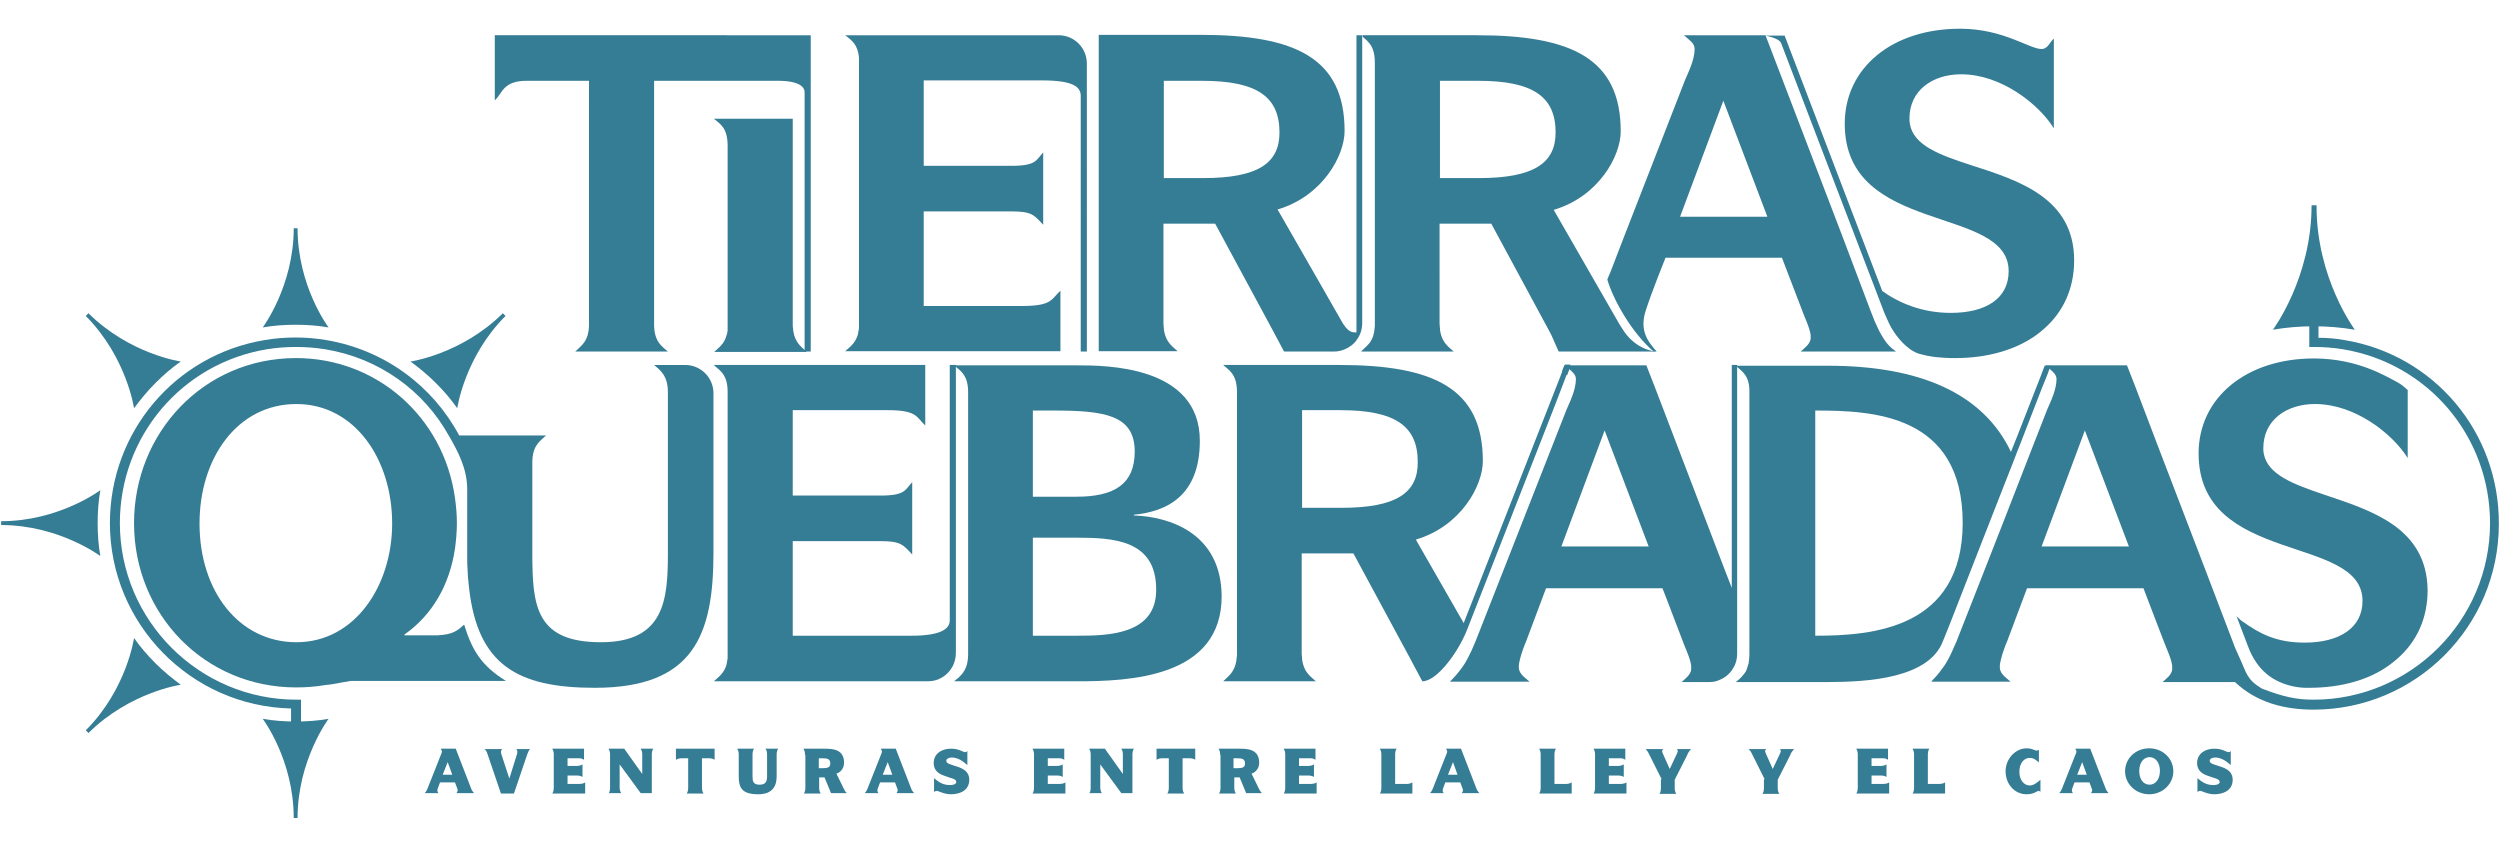 <?xml version="1.0" encoding="utf-8"?>
<!-- Generator: Adobe Illustrator 19.0.0, SVG Export Plug-In . SVG Version: 6.00 Build 0)  -->
<svg version="1.0" id="TEXTO_1_" xmlns="http://www.w3.org/2000/svg" xmlns:xlink="http://www.w3.org/1999/xlink" x="0px" y="0px"
	 viewBox="0 0 652.8 221.1" style="enable-background:new 0 0 652.8 221.1;" xml:space="preserve">
<g id="XMLID_5804_">
</g>
<g id="XMLID_143_">
	<g id="XMLID_2_">
		<path id="XMLID_27_" style="fill:#357C95;" d="M115.2,196.9c0.1-0.2,0.2-0.4,0.2-0.7c0-0.2-0.2-0.4-0.3-0.7h3.9l4.1,10.6
			c0.2,0.5,0.5,0.7,0.7,1h-4.6c0.1-0.2,0.3-0.4,0.3-0.7c0-0.2,0-0.3-0.1-0.5l-0.6-1.6h-3.9l-0.6,1.6c0,0.1-0.1,0.3-0.1,0.5
			c0,0.2,0.1,0.5,0.3,0.7h-3.6c0.3-0.3,0.5-0.6,0.7-1.1L115.2,196.9z M115.6,202.3h2.5l-1.2-3.3L115.6,202.3z"/>
		<path id="XMLID_46_" style="fill:#357C95;" d="M127.2,196.6c-0.2-0.5-0.4-0.8-0.7-1h4.6c-0.1,0.2-0.3,0.4-0.3,0.7
			c0,0.2,0.1,0.4,0.1,0.6l2.1,6.4h0l2-6.4c0-0.1,0.1-0.4,0.1-0.6c0-0.2-0.1-0.5-0.3-0.7h3.6c-0.3,0.3-0.5,0.8-0.7,1.3l-3.5,10.3
			h-3.4L127.2,196.6z"/>
		<path id="XMLID_54_" style="fill:#357C95;" d="M144.6,197.1c0-0.3,0-1-0.4-1.6h8.3v2.9c-0.5-0.4-1.1-0.4-1.4-0.4h-2.9v2h2.3
			c0.3,0,1,0,1.6-0.4v3.3c-0.5-0.4-1.3-0.4-1.6-0.4h-2.3v2.2h2.9c0.3,0,1.2,0,1.7-0.4v2.9h-8.6c0.4-0.5,0.4-1.3,0.4-1.6V197.1z"/>
		<path id="XMLID_69_" style="fill:#357C95;" d="M158.9,207.2c0.4-0.5,0.4-1.3,0.4-1.6v-8.5c0-0.3,0-1-0.4-1.6h4.1l4.7,6.6h0v-5
			c0-0.3,0-1-0.4-1.6h3.3c-0.4,0.5-0.4,1.3-0.4,1.6v10h-2.9l-5.5-7.5h0v5.9c0,0.3,0,1,0.4,1.6H158.9z"/>
		<path id="XMLID_127_" style="fill:#357C95;" d="M179.8,198h-1.7c-0.3,0-1,0-1.6,0.4v-2.9h10.1v2.9c-0.5-0.4-1.3-0.4-1.6-0.4h-1.7
			v7.6c0,0.3,0,1,0.4,1.6h-4.4c0.4-0.5,0.4-1.3,0.4-1.6V198z"/>
		<path id="XMLID_130_" style="fill:#357C95;" d="M202.8,202.7c0,2.2-0.8,4.7-4.8,4.7c-4.3,0-5.1-1.7-5.1-4.7v-5.6
			c0-0.3,0-1-0.4-1.6h4.4c-0.4,0.5-0.4,1.3-0.4,1.6v5.6c0,1.2,0.1,2.2,1.8,2.2c1.6,0,2-0.8,2-2.2v-5.6c0-0.3,0-1-0.4-1.6h3.3
			c-0.4,0.5-0.4,1.3-0.4,1.6V202.7z"/>
		<path id="XMLID_277_" style="fill:#357C95;" d="M210.2,197.1c0-0.3,0-1-0.4-1.6h5.4c2.2,0,5.2,0.1,5.2,3.7c0,1.8-1.4,2.7-2,2.8
			l2,4.1c0.2,0.4,0.4,0.7,0.7,1h-4.1l-1.7-4.1h-1.4v2.6c0,0.3,0,1,0.4,1.6h-4.4c0.4-0.5,0.4-1.3,0.4-1.6V197.1z M213.8,200.6h0.8
			c1.5,0,2.2-0.2,2.2-1.2c0-1.3-0.8-1.4-2.2-1.4h-0.8V200.6z"/>
		<path id="XMLID_311_" style="fill:#357C95;" d="M230.1,196.9c0.1-0.2,0.2-0.4,0.2-0.7c0-0.2-0.2-0.4-0.3-0.7h3.9l4.1,10.6
			c0.2,0.5,0.5,0.7,0.7,1h-4.6c0.1-0.2,0.3-0.4,0.3-0.7c0-0.2,0-0.3-0.1-0.5l-0.6-1.6h-3.9l-0.6,1.6c0,0.1-0.1,0.3-0.1,0.5
			c0,0.2,0.1,0.5,0.3,0.7h-3.6c0.3-0.3,0.5-0.6,0.7-1.1L230.1,196.9z M230.5,202.3h2.5l-1.2-3.3L230.5,202.3z"/>
		<path id="XMLID_315_" style="fill:#357C95;" d="M252.5,199.7c-0.8-0.7-2.2-1.9-4-1.9c-0.6,0-1.4,0.3-1.4,0.8
			c0,0.8,0.8,0.9,2.9,1.6c1.5,0.5,3.1,1.3,3.1,3.4c0,2.9-2.6,3.8-4.8,3.8c-1.8,0-3.3-0.9-3.7-0.9c-0.2,0-0.4,0.1-0.7,0.3v-3.6
			c0.9,0.7,2,1.8,4.2,1.8c0.7,0,1.6-0.2,1.6-0.8c0-0.9-1.3-0.9-3.3-1.7c-1.4-0.5-2.6-1.4-2.6-3.3c0-2,1.6-3.7,4.6-3.7
			c2.1,0,2.9,0.9,3.7,0.9c0.2,0,0.3-0.1,0.5-0.3V199.7z"/>
		<path id="XMLID_318_" style="fill:#357C95;" d="M270,197.1c0-0.3,0-1-0.4-1.6h8.3v2.9c-0.5-0.4-1.1-0.4-1.4-0.4h-2.9v2h2.3
			c0.3,0,1,0,1.6-0.4v3.3c-0.5-0.4-1.3-0.4-1.6-0.4h-2.3v2.2h2.9c0.3,0,1.2,0,1.7-0.4v2.9h-8.6c0.4-0.5,0.4-1.3,0.4-1.6V197.1z"/>
		<path id="XMLID_338_" style="fill:#357C95;" d="M284.4,207.2c0.4-0.5,0.4-1.3,0.4-1.6v-8.5c0-0.3,0-1-0.4-1.6h4.1l4.7,6.6h0v-5
			c0-0.3,0-1-0.4-1.6h3.3c-0.4,0.5-0.4,1.3-0.4,1.6v10h-2.9l-5.5-7.5h0v5.9c0,0.3,0,1,0.4,1.6H284.4z"/>
		<path id="XMLID_340_" style="fill:#357C95;" d="M305.3,198h-1.7c-0.3,0-1,0-1.6,0.4v-2.9h10.1v2.9c-0.5-0.4-1.3-0.4-1.6-0.4h-1.7
			v7.6c0,0.3,0,1,0.4,1.6h-4.4c0.4-0.5,0.4-1.3,0.4-1.6V198z"/>
		<path id="XMLID_342_" style="fill:#357C95;" d="M318.6,197.1c0-0.3,0-1-0.4-1.6h5.4c2.2,0,5.2,0.1,5.2,3.7c0,1.8-1.4,2.7-2,2.8
			l2,4.1c0.2,0.4,0.4,0.7,0.7,1h-4.1l-1.7-4.1h-1.4v2.6c0,0.3,0,1,0.4,1.6h-4.4c0.4-0.5,0.4-1.3,0.4-1.6V197.1z M322.1,200.6h0.8
			c1.5,0,2.2-0.2,2.2-1.2c0-1.3-0.8-1.4-2.2-1.4h-0.8V200.6z"/>
		<path id="XMLID_349_" style="fill:#357C95;" d="M335.6,197.1c0-0.3,0-1-0.4-1.6h8.3v2.9c-0.5-0.4-1.1-0.4-1.4-0.4h-2.9v2h2.3
			c0.3,0,1,0,1.6-0.4v3.3c-0.5-0.4-1.3-0.4-1.6-0.4h-2.3v2.2h2.9c0.3,0,1.2,0,1.7-0.4v2.9h-8.6c0.4-0.5,0.4-1.3,0.4-1.6V197.1z"/>
		<path id="XMLID_351_" style="fill:#357C95;" d="M360.3,207.2c0.4-0.5,0.4-1.3,0.4-1.6v-8.5c0-0.3,0-1-0.4-1.6h4.4
			c-0.4,0.5-0.4,1.3-0.4,1.6v7.6h2.9c0.3,0,1,0,1.6-0.4v2.9H360.3z"/>
		<path id="XMLID_369_" style="fill:#357C95;" d="M377.7,196.9c0.1-0.2,0.2-0.4,0.2-0.7c0-0.2-0.2-0.4-0.3-0.7h3.9l4.1,10.6
			c0.2,0.5,0.5,0.7,0.7,1h-4.6c0.1-0.2,0.3-0.4,0.3-0.7c0-0.2,0-0.3-0.1-0.5l-0.6-1.6h-3.9l-0.6,1.6c0,0.1-0.1,0.3-0.1,0.5
			c0,0.2,0.1,0.5,0.3,0.7h-3.6c0.3-0.3,0.5-0.6,0.7-1.1L377.7,196.9z M378.1,202.3h2.5l-1.2-3.3L378.1,202.3z"/>
		<path id="XMLID_384_" style="fill:#357C95;" d="M401.9,207.2c0.4-0.5,0.4-1.3,0.4-1.6v-8.5c0-0.3,0-1-0.4-1.6h4.4
			c-0.4,0.5-0.4,1.3-0.4,1.6v7.6h2.9c0.3,0,1,0,1.6-0.4v2.9H401.9z"/>
		<path id="XMLID_413_" style="fill:#357C95;" d="M416.5,197.1c0-0.3,0-1-0.4-1.6h8.3v2.9c-0.5-0.4-1.1-0.4-1.4-0.4h-2.9v2h2.3
			c0.3,0,1,0,1.6-0.4v3.3c-0.5-0.4-1.3-0.4-1.6-0.4h-2.3v2.2h2.9c0.3,0,1.2,0,1.7-0.4v2.9h-8.6c0.4-0.5,0.4-1.3,0.4-1.6V197.1z"/>
		<path id="XMLID_557_" style="fill:#357C95;" d="M433.9,203.5l-3.4-6.8c-0.3-0.6-0.5-0.8-0.8-1.1h4.6c-0.1,0.2-0.3,0.3-0.3,0.5
			c0,0.2,0.2,0.7,0.3,0.9l1.7,3.8l1.5-3.2c0.3-0.6,0.6-1.2,0.6-1.5c0-0.1-0.1-0.4-0.2-0.5h3.7c-0.5,0.5-0.8,0.9-1.1,1.7l-3.2,6.3
			v2.1c0,0.3,0,1,0.4,1.6h-4.4c0.4-0.5,0.4-1.3,0.4-1.6V203.5z"/>
		<path id="XMLID_559_" style="fill:#357C95;" d="M460.8,203.5l-3.4-6.8c-0.3-0.6-0.5-0.8-0.8-1.1h4.6c-0.1,0.2-0.3,0.3-0.3,0.5
			c0,0.2,0.2,0.7,0.3,0.9l1.7,3.8l1.5-3.2c0.3-0.6,0.6-1.2,0.6-1.5c0-0.1-0.1-0.4-0.2-0.5h3.7c-0.5,0.5-0.8,0.9-1.1,1.7l-3.2,6.3
			v2.1c0,0.3,0,1,0.4,1.6h-4.4c0.4-0.5,0.4-1.3,0.4-1.6V203.5z"/>
		<path id="XMLID_587_" style="fill:#357C95;" d="M485.1,197.1c0-0.3,0-1-0.4-1.6h8.3v2.9c-0.5-0.4-1.1-0.4-1.4-0.4h-2.9v2h2.3
			c0.3,0,1,0,1.6-0.4v3.3c-0.5-0.4-1.3-0.4-1.6-0.4h-2.3v2.2h2.9c0.3,0,1.2,0,1.7-0.4v2.9h-8.6c0.4-0.5,0.4-1.3,0.4-1.6V197.1z"/>
		<path id="XMLID_623_" style="fill:#357C95;" d="M499.4,207.2c0.4-0.5,0.4-1.3,0.4-1.6v-8.5c0-0.3,0-1-0.4-1.6h4.4
			c-0.4,0.5-0.4,1.3-0.4,1.6v7.6h2.9c0.3,0,1,0,1.6-0.4v2.9H499.4z"/>
		<path id="XMLID_635_" style="fill:#357C95;" d="M532.7,206.7c-0.2-0.1-0.2-0.2-0.4-0.2c-0.3,0-1.2,0.9-3.1,0.9
			c-3.2,0-5.5-2.7-5.5-6s2.6-6,5.5-6c1.5,0,2.1,0.6,2.6,0.6c0.2,0,0.4-0.1,0.6-0.2v3.3c-0.5-0.4-1.2-1.2-2.4-1.2
			c-1.5,0-2.7,1.4-2.7,3.6s1.2,3.6,2.7,3.6c1.2,0,2.2-1,2.8-1.5V206.7z"/>
		<path id="XMLID_742_" style="fill:#357C95;" d="M542,196.9c0.1-0.2,0.2-0.4,0.2-0.7c0-0.2-0.2-0.4-0.3-0.7h3.9l4.1,10.6
			c0.2,0.5,0.5,0.7,0.7,1H546c0.1-0.2,0.3-0.4,0.3-0.7c0-0.2,0-0.3-0.1-0.5l-0.6-1.6h-3.9l-0.6,1.6c0,0.1-0.1,0.3-0.1,0.5
			c0,0.2,0.1,0.5,0.3,0.7h-3.6c0.3-0.3,0.5-0.6,0.7-1.1L542,196.9z M542.4,202.3h2.5l-1.2-3.3L542.4,202.3z"/>
		<path id="XMLID_747_" style="fill:#357C95;" d="M554.9,201.4c0-3.4,2.8-6,6.3-6c3.6,0,6.3,2.7,6.3,6s-2.8,6-6.3,6
			C557.7,207.4,554.9,204.7,554.9,201.4z M561.3,204.9c1.5,0,2.7-1.4,2.7-3.6s-1.2-3.6-2.7-3.6c-1.5,0-2.7,1.4-2.7,3.6
			S559.7,204.9,561.3,204.9z"/>
		<path id="XMLID_750_" style="fill:#357C95;" d="M582.4,199.7c-0.8-0.7-2.2-1.9-4-1.9c-0.6,0-1.4,0.3-1.4,0.8
			c0,0.8,0.8,0.9,2.9,1.6c1.5,0.5,3.1,1.3,3.1,3.4c0,2.9-2.6,3.8-4.8,3.8c-1.8,0-3.3-0.9-3.7-0.9c-0.2,0-0.4,0.1-0.7,0.3v-3.6
			c0.9,0.7,2,1.8,4.2,1.8c0.7,0,1.6-0.2,1.6-0.8c0-0.9-1.3-0.9-3.3-1.7c-1.4-0.5-2.6-1.4-2.6-3.3c0-2,1.6-3.7,4.6-3.7
			c2.1,0,2.9,0.9,3.7,0.9c0.2,0,0.3-0.1,0.5-0.3V199.7z"/>
	</g>
	<g id="XMLID_62_">
		<g id="XMLID_6188_">
			<g id="XMLID_6020_">
				<path id="XMLID_9_" style="fill:#357C95;" d="M249.6,95.3v75.2c0,1.2-0.3,2.4-0.8,3.4c-0.8,1.5-2,2.7-3.6,3.4
					c-0.9,0.4-1.9,0.6-3,0.6h-55.8c1.2-1.1,2.6-2,3.3-4.3c0.1-0.5,0.2-1,0.3-1.7c0-0.4,0-0.8,0-1.2v-68.3c0-4.2-1.6-5.4-3.2-6.7
					c-0.1-0.1-0.3-0.3-0.4-0.4h55.2v15.8c-2.4-2.2-2-4-10-4H207v22.3h22.9c6.6,0,6.4-1.5,8.3-3.5v18.9c-2.4-2.6-3-3.5-8.3-3.5H207
					V166H238c7.9,0,10-1.9,10-4V95.3H249.6z"/>
			</g>
		</g>
		<g id="XMLID_6145_">
			<g id="XMLID_6033_">
				<path id="XMLID_10_" style="fill:#357C95;" d="M424.8,87.5c-0.4-0.5-0.8-1-1.2-1.7c-0.5-0.7-0.9-1.4-1.4-2.3l-16.5-28.7
					c11.8-3.5,17.5-14.1,17.5-20.5c0-19-12.8-25.1-37.6-25.1h-29.8v0.4c0.6,0.5,1.1,0.9,1.6,1.5c0.9,1,1.6,2.5,1.6,5.3v68.3
					c0,0.4,0,0.8-0.1,1.2c0,0.6-0.2,1.2-0.3,1.7c-0.5,1.7-1.5,2.6-2.4,3.4c-0.1,0.1-0.3,0.3-0.4,0.4c-0.2,0.1-0.3,0.3-0.4,0.4h24.2
					c-1.2-1.1-2.6-2-3.3-4.3c-0.1-0.5-0.3-1-0.3-1.7c0-0.4-0.1-0.8-0.1-1.2V58.4h13.5l14.8,27.4l0.9,1.7l1.9,4.3h25.3
					C429.1,91.4,426.4,89.5,424.8,87.5z M386.2,46.5H376V21.1h10c14.4,0,20.2,4.2,20.2,13.5C406.2,42.6,400.5,46.5,386.2,46.5z"/>
			</g>
		</g>
		<g id="XMLID_6134_">
			<path id="XMLID_6_" style="fill:#357C95;" d="M354.2,9.2v77.6c-1,0-2.2,0.2-4.1-3.3c-1.2-2.1-5.6-9.8-5.6-9.8l-10.9-19
				c11.8-3.5,17.5-14.1,17.5-20.5c0-19-12.8-25.1-37.6-25.1h-26.6v82.6h20.6c-1.2-1.1-2.6-2-3.3-4.3c-0.1-0.5-0.3-1-0.3-1.7
				c0-0.4-0.1-0.8-0.1-1.2V58.4h13.5l14.8,27.4l0.9,1.7l2.3,4.3h13c1.2,0,2.3-0.3,3.3-0.8c1-0.5,1.9-1.2,2.6-2.1c0,0,0,0,0-0.1
				c0,0,0.1-0.1,0.1-0.1c0,0,0,0,0,0c0.9-1.2,1.4-2.7,1.4-4.4V9.2H354.2z M314.2,46.5h-10.3V21.1h10c14.4,0,20.2,4.2,20.2,13.5
				C334.1,42.6,328.5,46.5,314.2,46.5z"/>
		</g>
		<g id="XMLID_6125_">
			<path id="XMLID_11_" style="fill:#357C95;" d="M283.8,91.8h-1.6V25c0-2.3-2-4-10-4h-31v22.3h22.9c6.6,0,6.4-1.5,8.3-3.5v18.9
				c-2.4-2.6-3-3.5-8.3-3.5h-22.9v24.7h25.7c7.9,0,7.6-1.8,10-4v15.8h-56.2c1.2-1.1,2.6-2,3.3-4.3c0.1-0.5,0.2-1,0.3-1.7
				c0-0.4,0-0.8,0-1.2V16.3c0-0.4,0-0.8,0-1.2c-0.3-3.6-2-4.6-3.6-5.9h55.7c4.1,0,7.4,3.3,7.4,7.4V91.8z"/>
		</g>
		<g id="XMLID_6114_">
			<path id="XMLID_12_" style="fill:#357C95;" d="M607,129.2c-8-2.7-14.9-5.2-15.9-10.8c-0.1-0.4-0.1-0.9-0.1-1.4
				c0-7.2,5.9-11.5,13.5-11.5c10.4,0,20.2,7.7,24.2,14.1v-17.8c-0.1,0.1-1-1.1-2.9-2.1c-2.9-1.5-10.1-6-21.3-6.1c-0.1,0-0.2,0-0.3,0
				c-17.6,0-30.1,10.2-30.1,24.8c0,29.3,42.8,21,42.8,38.5c0,7.1-6.1,10.9-15.1,10.9c-7.4,0-11.7-2.3-16.2-5.5
				c-0.9-0.6-0.8-0.7-1.6-1.4l2.9,7.6c0.4,1,1.9,5.7,6.5,8.6c2.4,1.5,5.5,2.4,8.4,2.5c0.4,0,0.7,0,1.1,0c8.5,0,15.8-2.1,21.1-6
				c0.7-0.5,1.4-1.1,2.1-1.7c5-4.4,7.8-10.5,7.8-17.8C633.7,137.7,619.1,133.3,607,129.2z"/>
		</g>
		<g id="XMLID_6063_">
			<path id="XMLID_13_" style="fill:#357C95;" d="M211.7,9.2v82.6h-1.6V24.1c0-1.9-2.5-3-6.7-3h-32.6v63.6c0,4.5,2,5.7,3.6,7.1
				h-24.2c1.5-1.5,3.6-2.6,3.6-7.1V21.1h-16.3c-6.2,0-6.3,3.3-8.3,5.1v-17H211.7z"/>
		</g>
		<g id="XMLID_6095_">
			<g id="XMLID_6027_">
				<path id="XMLID_17_" style="fill:#357C95;" d="M190,84.7V38.1c0-4.7-1.9-5.7-3.6-7.1h20.6v53.7c0,0.4,0,0.8,0.1,1.2
					c0,0.6,0.2,1.2,0.3,1.7c0.7,2.3,2.1,3.2,3.3,4.3h-24.2c1.1-1.1,2.6-2,3.2-4.3c0.2-0.5,0.3-1,0.3-1.7C190,85.5,190,85.1,190,84.7
					z"/>
			</g>
		</g>
		<g id="XMLID_6080_">
			<g id="XMLID_6050_">
				<path id="XMLID_18_" style="fill:#357C95;" d="M296.1,134.6v-0.2c8.3-0.8,17.2-4.7,17.2-19.3c0-19.7-24.7-19.7-32.1-19.7h-32
					c0.1,0.1,0.3,0.3,0.4,0.4c1.6,1.3,3.2,2.5,3.2,6.7v68.3c0,2.6-0.7,4.1-1.6,5.2c-0.5,0.6-1,1.1-1.6,1.5c-0.2,0.1-0.3,0.3-0.4,0.4
					h32c13.6,0,37.8-0.9,37.8-22.2C318.9,139.1,305.2,134.9,296.1,134.6z M269.7,107.2h5.3c13.3,0,21.3,1.1,21.3,10.7
					c0,8.5-5.3,11.8-15.2,11.8h-11.4V107.2z M281.1,166h-11.4v-25.6h11.4c9.7,0,20.8,0.6,20.8,13.5C302,165.8,289.3,166,281.1,166z"
					/>
			</g>
		</g>
		<g id="XMLID_6076_">
			<path id="XMLID_15_" style="fill:#357C95;" d="M186.3,102.7v41.6c0,21.6-5.2,35.3-31,35.3c-20.2,0-30.5-6-32.8-25.9
				c-0.1-0.9-0.2-1.9-0.3-2.9c-0.1-1.2-0.1-2.5-0.2-3.9c0-0.9,0-1.8,0-2.7v-16.4c0-5.5-2.5-10-4.6-13.7c-0.1-0.2-0.2-0.3-0.3-0.5
				C110.6,102,99,93.5,84.9,91.2c-2.5-0.4-5-0.6-7.6-0.6c-2.6,0-5.2,0.2-7.6,0.6c-22.3,3.7-38.4,22.8-38.4,45.4
				c0,25.4,20.7,46.1,46.1,46.1h1.2v6.8H76V185c-26.2-0.6-47.3-22.1-47.3-48.4c0-23.8,17-43.9,40.4-47.8c5.2-0.9,10.9-0.9,16.1,0
				c15.3,2.6,27.8,12,34.7,24.9h22.7c-1.6,1.5-3.6,2.6-3.6,7.1v23.5c0,13.8,0.8,23.4,17.9,23.4c16.7,0,17.5-11.2,17.5-23.4v-41.9
				c0-4.4-2.1-5.8-3.6-7.1h8.1C183,95.3,186.3,98.6,186.3,102.7z"/>
		</g>
		<g id="XMLID_6072_">
			<path id="XMLID_19_" style="fill:#357C95;" d="M408.6,95.3l-0.6,1.5l-0.6,1.6l-25.2,64.3l-12.5-21.8
				c11.8-3.5,17.5-14.1,17.5-20.5c0-19-12.8-25.1-37.6-25.1h-30.2c1.7,1.5,3.6,2.5,3.6,7.1v68.3c0,0.4,0,0.8-0.1,1.2
				c0,0.6-0.2,1.2-0.3,1.7c-0.7,2.3-2.1,3.2-3.2,4.3h24.2c-1.2-1.1-2.6-2-3.3-4.3c-0.1-0.5-0.3-1-0.3-1.7c0-0.4-0.1-0.8-0.1-1.2
				v-26.2h13.5l14.8,27.4l0.9,1.7l2.3,4.3c3.8,0,9.4-7.6,11.7-13.5c2.3-5.9,22.9-58.5,22.9-58.5l1.8-4.7l1.3-3.4l0.6-1.6l0.4-1
				H408.6z M350.3,132.6h-10.3v-25.5h10c14.4,0,20.2,4.2,20.2,13.5C370.3,128.7,364.6,132.6,350.3,132.6z"/>
		</g>
		<g id="XMLID_6097_">
			<path id="XMLID_20_" style="fill:#357C95;" d="M452.2,95.3v58.2l-2.1-5.4l-17.9-46.8l-2.3-5.9h-21.4l-0.6,1.5
				c0.2,0.2,0.4,0.4,0.6,0.5c0.3,0.2,0.5,0.4,0.7,0.6l0.6-1.6c0.9,0.8,1.7,1.5,1.7,2.6c0,0.7-0.1,1.5-0.3,2.3
				c-0.5,2.1-1.5,4.2-2.2,5.8l-16.1,41l-7.5,19.1c-0.8,2-1.5,3.5-2.2,4.8c-0.3,0.6-0.7,1.2-1,1.7c-1.3,1.9-2.4,3.1-3.6,4.3h20.8
				c-0.8-0.8-2.8-1.9-2.8-3.7c0-0.2,0-0.3,0-0.5c0-0.5,0.2-1.1,0.3-1.7c0.4-1.6,1.1-3.5,1.7-4.9l5.1-13.6h30.4l0.9,2.3l4.7,12.3
				c0.5,1.3,1.1,2.6,1.5,3.9c0.2,0.6,0.3,1.1,0.4,1.7c0,0.3,0,0.6,0,0.9c0,1.5-1.8,2.7-2.5,3.4h7.1c0.9,0,1.7-0.1,2.4-0.4
				c1.7-0.6,3.1-1.7,4-3.3c0.7-1.1,1-2.4,1-3.7V95.3H452.2z M407.7,142.7l11.3-30.3l11.5,30.3H407.7z"/>
		</g>
		<g id="XMLID_6038_">
			<path id="XMLID_21_" style="fill:#357C95;" d="M470.2,91.8h24.9c-1.4-1-2.5-2-3.8-4.3c-0.3-0.5-0.6-1-0.9-1.7
				c-0.6-1.2-1.2-2.6-1.9-4.5L481.2,62l-17.9-46.8L461,9.2h-21.3c1.4,1.3,2.8,2,2.8,3.6c0,0.7-0.1,1.5-0.3,2.3
				c-0.5,2.1-1.5,4.2-2.2,5.8L424,62l-3.5,9.1l-0.4,0.9l-0.4,1c1.6,5.4,6.4,13.9,12.1,18.8l0.8,0c-2.4-2.7-4.6-5.6-2.8-10.9
				c1.5-4.7,5.1-13.6,5.1-13.6h30.4l5.6,14.6c0.5,1.3,1.1,2.6,1.5,3.9c0.2,0.6,0.3,1.1,0.4,1.7c0,0.3,0,0.6,0,0.9
				C472.7,89.9,470.9,91.1,470.2,91.8z M438.7,56.6L450,26.3l11.5,30.3H438.7z"/>
		</g>
		<g id="XMLID_6100_">
			<path id="XMLID_22_" style="fill:#357C95;" d="M612.2,88.8c-2.2-0.4-4.5-0.6-6.8-0.6v-4.2H603v6.6h1.2c2.6,0,5.2,0.2,7.6,0.6
				c22.3,3.7,38.4,22.8,38.4,45.4c0,25.4-20.7,46.1-46.1,46.1c-4.6,0-8-0.8-13.5-2.9c-5.5-2.1,0,0,0,0c-4-2.4-4-4.2-5.7-7.8
				c-1.6-3.6-1.2-2.6-1.9-4.5l-7.4-19.4l-12.5-32.6l-1.1-2.9l-4.3-11.3l-2.3-5.9h-21.3c0.4,0.4,0.8,0.7,1.2,1
				c0.9,0.8,1.7,1.5,1.7,2.6c0,0.7-0.1,1.5-0.3,2.3c-0.5,2.1-1.5,4.2-2.2,5.8l-5,12.8l-5.6,14.4l-5.4,13.8l-7.5,19.1
				c-0.1,0.3-0.2,0.5-0.3,0.7c-0.7,1.6-1.3,3-1.9,4.1c-0.3,0.6-0.7,1.2-1,1.7c-1,1.4-1.8,2.5-2.7,3.4c-0.3,0.3-0.6,0.6-0.8,0.9H525
				c-0.8-0.8-2.8-1.9-2.8-3.7c0-0.2,0-0.3,0-0.5c0-0.5,0.2-1.1,0.3-1.7c0.4-1.6,1.1-3.5,1.7-4.9l5.1-13.6h30.4l3.4,8.9l2.2,5.7
				c0.5,1.3,1.1,2.6,1.5,3.9c0.2,0.6,0.3,1.1,0.4,1.7c0,0.3,0,0.6,0,0.9c0,1.5-1.8,2.7-2.5,3.4l18.9,0l0,0c5.7,5.4,13,7.2,20.5,7.2
				c26.7,0,48.4-21.7,48.4-48.5C652.6,112.8,635.6,92.7,612.2,88.8z M533.1,142.7l11.3-30.3l11.5,30.3H533.1z"/>
		</g>
		<g id="XMLID_6167_">
			<path id="XMLID_24_" style="fill:#357C95;" d="M534,95.3l-0.6,1.5l-0.6,1.6l-6.1,15.6l-0.8,2l-0.8,2c-7.3-15.4-24-22.5-47.8-22.5
				h-24c0.1,0.1,0.3,0.3,0.4,0.4c1.4,1.2,2.9,2.3,3.1,5.6c0,0.4,0,0.8,0,1.2v68.3c0,0.8-0.1,1.5-0.2,2.1c0,0.1,0,0.3-0.1,0.4
				c-0.1,0.4-0.2,0.7-0.3,1c-0.1,0.3-0.2,0.5-0.3,0.8c0,0,0,0.1-0.1,0.1c-0.1,0.2-0.3,0.5-0.5,0.7c0,0,0,0,0,0
				c-0.2,0.2-0.3,0.4-0.5,0.6c-0.2,0.2-0.4,0.4-0.6,0.6c-0.2,0.2-0.5,0.4-0.7,0.6l-0.3,0.2h24c10.6,0,26.4-1,30.1-10.6l1.5-3.7
				l11.8-30.2l5.3-13.5l0.8-2.1l0.8-2l5.7-14.7l1.3-3.2l0.6-1.6l0.4-1H534z M474,166v-58.8c15,0,38.5,0.9,38.5,29.4
				C512.4,164.2,488.9,166,474,166z"/>
		</g>
		<g id="XMLID_6029_">
			<path id="XMLID_25_" style="fill:#357C95;" d="M541.6,68c0,7.3-2.8,13.4-7.8,17.8c-0.7,0.6-1.4,1.2-2.1,1.7
				c-5.3,3.8-12.6,6-21.1,6c-0.4,0-0.8,0-1.1,0c-2.9-0.1-5-0.2-8.3-1.1c-3.2-0.9-6.1-4.7-7-6.3c0,0,0,0-0.1-0.1
				c-0.3-0.5-0.5-0.9-0.8-1.5c-0.4-0.9-0.9-1.9-1.3-2.9l-2.9-7.6c0,0-23.5-61.3-24-62.7c-0.5-1.4-4.2-2-4.2-2h5.1l25.5,66.7
				c4.5,3.2,10.5,5.7,17.9,5.7c9.1,0,15.1-3.7,15.1-10.9c0-17.4-42.8-9.2-42.8-38.5c0-14.6,12.4-24.8,30.1-24.8c0.1,0,0.2,0,0.3,0
				c11.2,0.1,17.8,5.3,21,5.3c1.7,0,2.3-2.1,3.2-2.7v23.4c-4-6.4-13.8-14.1-24.2-14.1c-7.6,0-13.5,4.3-13.5,11.5
				c0,0.5,0,0.9,0.1,1.4c0.9,5.7,7.9,8.2,15.9,10.8C527,47.1,541.6,51.6,541.6,68z"/>
		</g>
		<g id="XMLID_6015_">
			<path id="XMLID_26_" style="fill:#357C95;" d="M121.2,163.1c-1.7,1.5-2.8,2.6-7,2.8c-0.6,0-1.3,0-2,0h-6.6v-0.2
				c7.4-5.2,11.8-13.1,13.2-22.4c0.3-2.2,0.5-4.4,0.5-6.7c0-2.3-0.2-4.5-0.5-6.6c-3-21.3-20.6-36.5-41.5-36.5
				c-24.2,0-42.3,19.6-42.3,43.1c0,23.9,18.5,42.9,42.3,42.9c2.7,0,5.1-0.2,7.5-0.6c2.4-0.2,4.2-0.7,6.8-1.1c21.5,0,40.5,0,40.5,0
				C125.7,173.8,123.3,169.9,121.2,163.1z M77.4,167.7c-14.9,0-25.3-13.2-25.3-31c0-17,9.8-31.2,25.3-31.2c15.2,0,25,14.4,25,31.2
				C102.4,152.9,92.7,167.7,77.4,167.7z"/>
		</g>
		<g id="XMLID_5282_">
			<g id="XMLID_6180_">
				<path id="XMLID_31_" style="fill:#357C95;" d="M603.3,84.7"/>
			</g>
			<g id="XMLID_6010_">
				<path id="XMLID_297_" style="fill:#357C95;" d="M614.9,86.1c-3.5-0.6-7.1-0.9-10.7-0.9c-3.7,0-7.3,0.3-10.7,0.9
					c0,0,10.1-13.5,10.1-32.5h1.3C604.8,72.6,614.9,86.1,614.9,86.1z"/>
			</g>
		</g>
		<g id="XMLID_1263_">
			<g id="XMLID_1009_">
				<g id="XMLID_6009_">
					<path id="XMLID_294_" style="fill:#357C95;" d="M85.8,85.5c-2.8-0.5-5.7-0.7-8.6-0.7c-2.9,0-5.8,0.2-8.6,0.7
						c0,0,8.1-10.8,8.1-25.9h1C77.7,74.8,85.8,85.5,85.8,85.5z"/>
				</g>
				<g id="XMLID_6008_">
					<path id="XMLID_200_" style="fill:#357C95;" d="M47.2,94.4c-2.3,1.6-4.5,3.5-6.6,5.6c-2.1,2.1-3.9,4.3-5.6,6.6
						c0,0-1.9-13.3-12.6-24.1l0.7-0.7C33.9,92.5,47.2,94.4,47.2,94.4z"/>
				</g>
				<g id="XMLID_6007_">
					<path id="XMLID_145_" style="fill:#357C95;" d="M26.2,128c-0.5,2.8-0.7,5.7-0.7,8.6c0,2.9,0.2,5.8,0.7,8.6
						c0,0-10.8-8.1-25.9-8.1v-1C15.4,136.1,26.2,128,26.2,128z"/>
				</g>
				<g id="XMLID_6006_">
					<path id="XMLID_138_" style="fill:#357C95;" d="M35,166.6c1.6,2.3,3.5,4.5,5.6,6.6c2.1,2.1,4.3,3.9,6.6,5.6
						c0,0-13.3,1.9-24.1,12.6l-0.7-0.7C33.1,180,35,166.6,35,166.6z"/>
				</g>
				<g id="XMLID_6002_">
					<path id="XMLID_81_" style="fill:#357C95;" d="M68.6,187.7c2.8,0.5,5.7,0.7,8.6,0.7c2.9,0,5.8-0.2,8.6-0.7
						c0,0-8.1,10.8-8.1,25.9h-1C76.7,198.4,68.6,187.7,68.6,187.7z"/>
				</g>
				<g id="XMLID_6001_">
					<path id="XMLID_71_" style="fill:#357C95;" d="M119.4,106.6c-1.6-2.3-3.5-4.5-5.6-6.6c-2.1-2.1-4.3-3.9-6.6-5.6
						c0,0,13.3-1.9,24.1-12.6l0.7,0.7C121.3,93.2,119.4,106.6,119.4,106.6z"/>
				</g>
			</g>
		</g>
	</g>
</g>
</svg>
